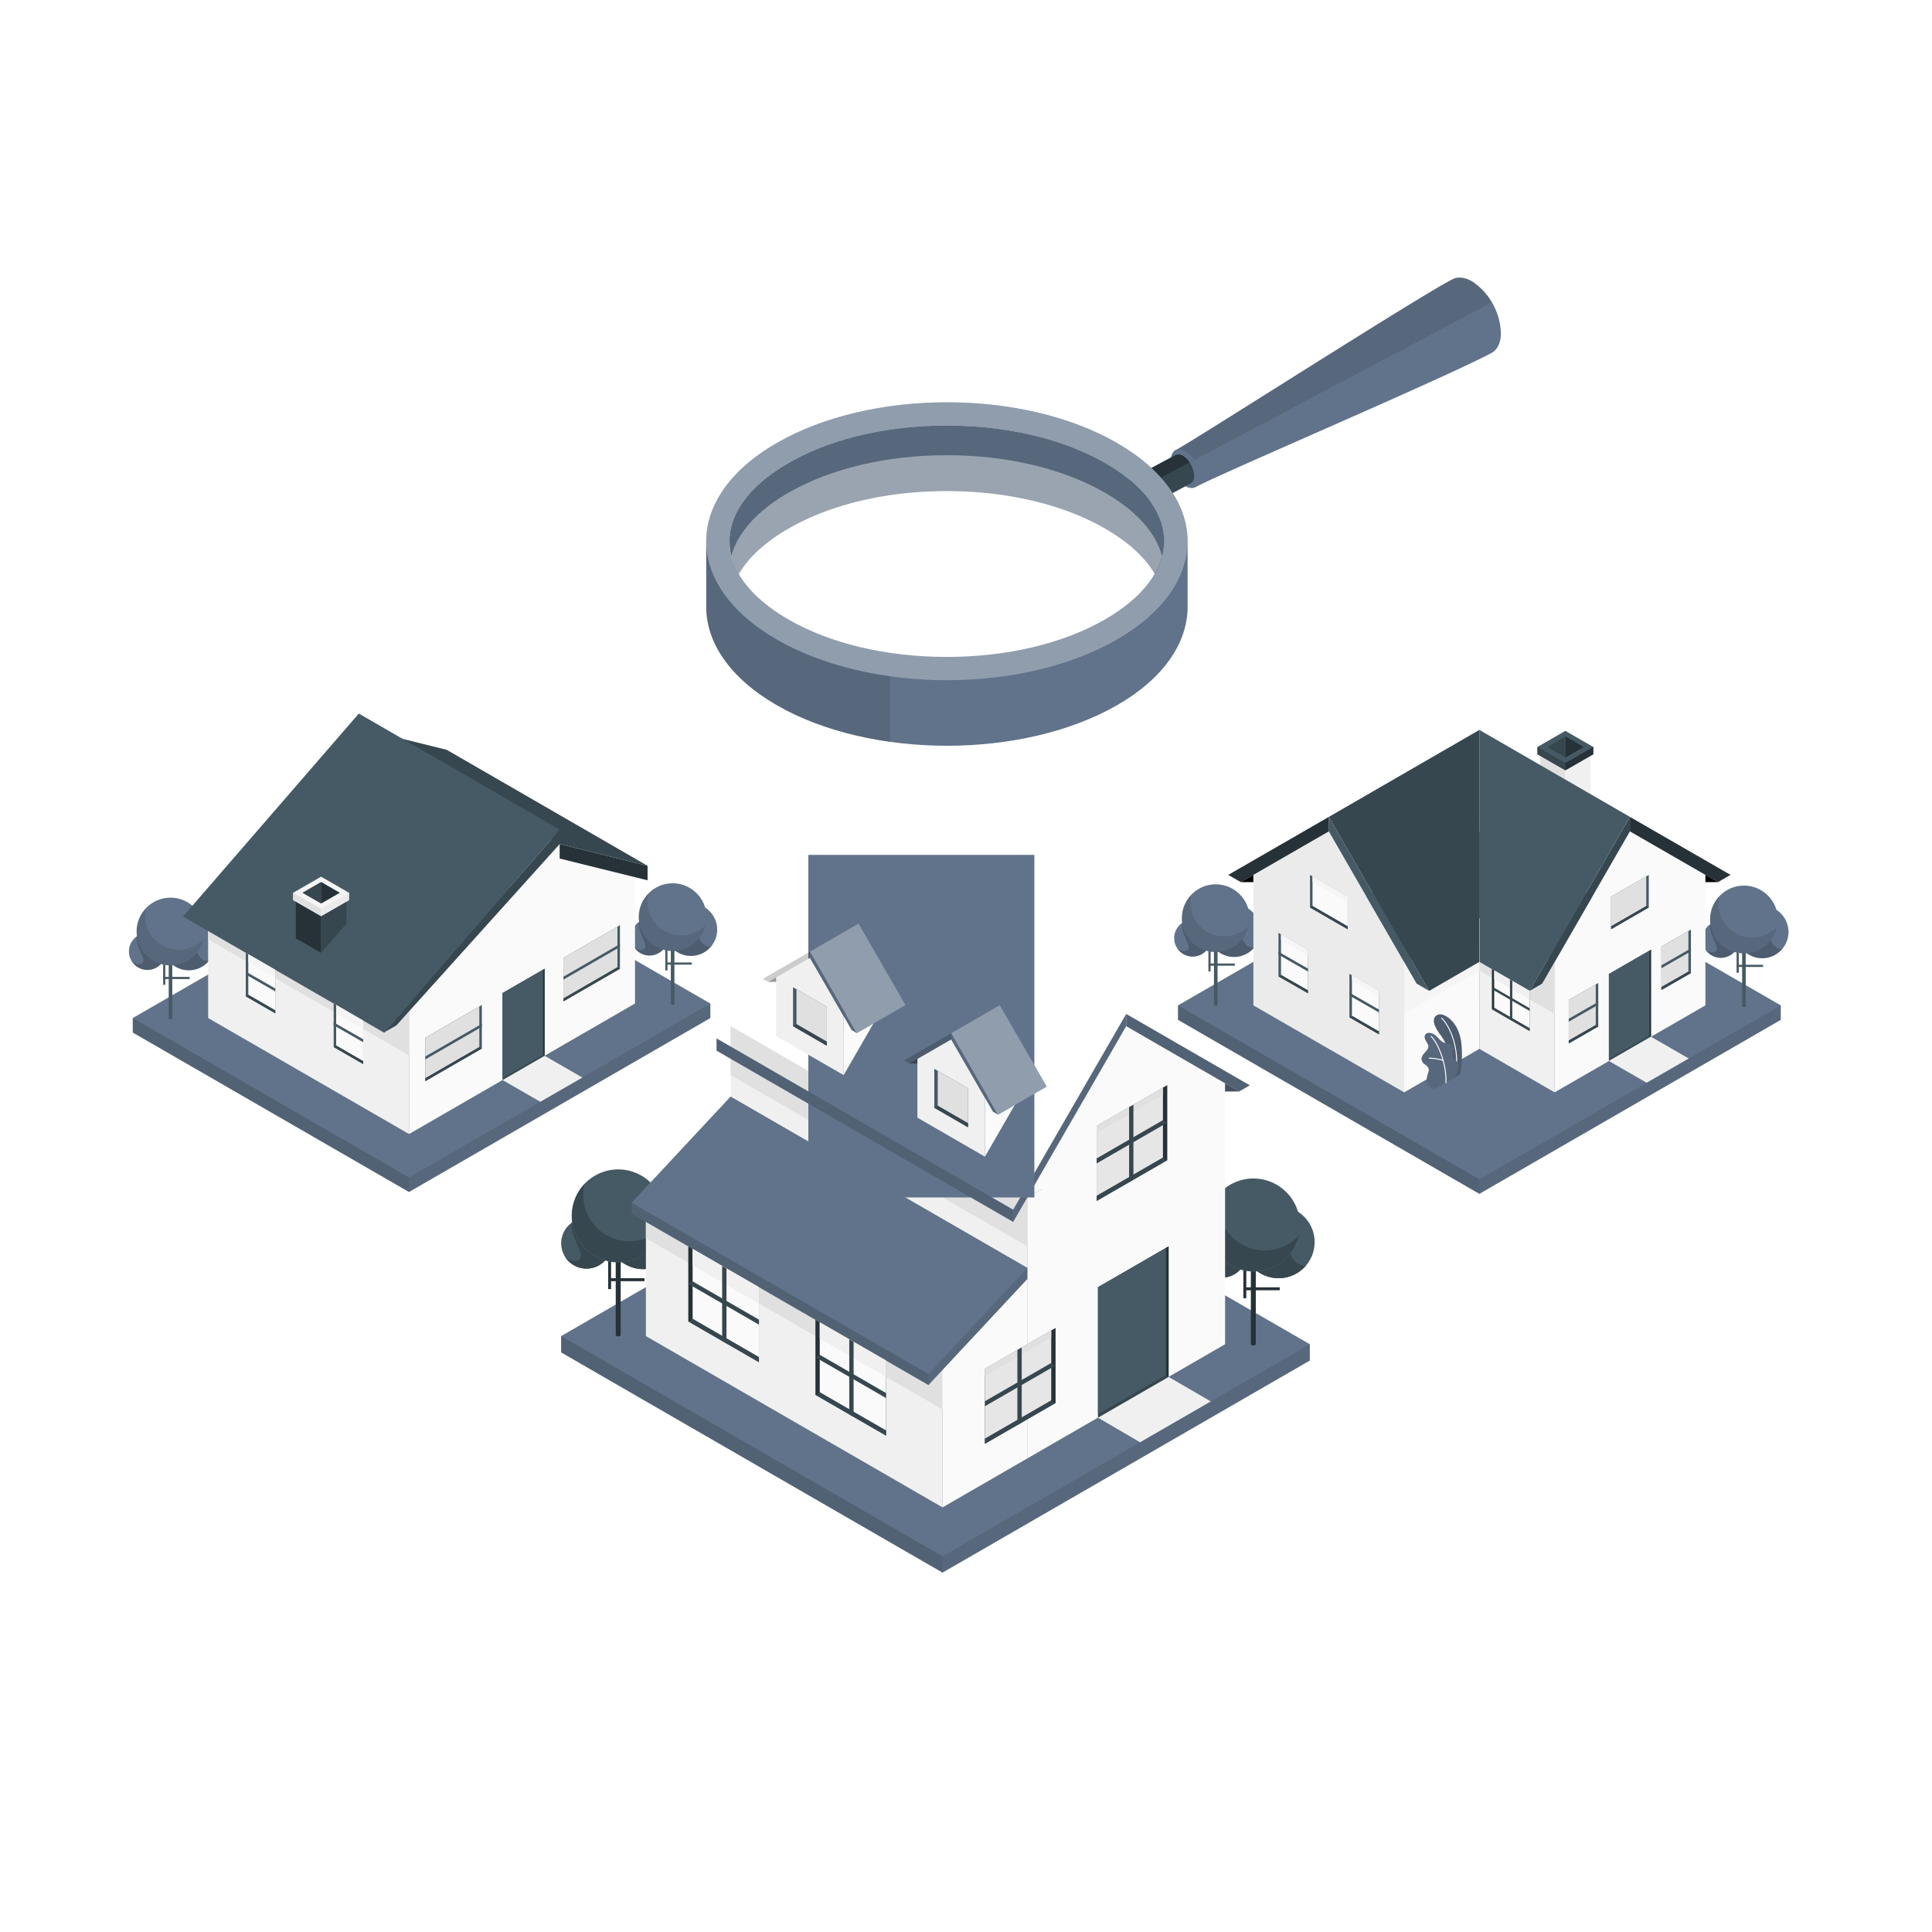<svg class="animated" id="freepik_stories-house-searching" xmlns="http://www.w3.org/2000/svg" viewBox="0 0 500 500"
     version="1.1" xmlnsXlink="http://www.w3.org/1999/xlink" xmlnsSvgjs="http://svgjs.com/svgjs">
    <style>svg#freepik_stories-house-searching:not(.animated) .animable {opacity:
        0;}svg#freepik_stories-house-searching.animated #freepik--Floor--inject-2 {animation: 1.5s Infinite linear
        heartbeat;animation-delay: 0s;}svg#freepik_stories-house-searching.animated #freepik--magnifying-glass--inject-2
        {animation: 1.5s Infinite linear floating;animation-delay: 0s;} @keyframes heartbeat { 0% { transform: scale(1);
        } 10% { transform: scale(1.1); } 30% { transform: scale(1); } 40% { transform: scale(1); } 50% { transform:
        scale(1.1); } 60% { transform: scale(1); } 100% { transform: scale(1); } } @keyframes floating { 0% { opacity:
        1; transform: translateY(0px); } 50% { transform: translateY(-10px); } 100% { opacity: 1; transform:
        translateY(0px); } } .animator-hidden { display: none; }
    </style>
    <g id="freepik--Floor--inject-2" class="animable animator-active animator-hidden"
       style="transform-origin: 249.22px 299.215px;">
        <path id="freepik--floor--inject-2"
              d="M85.59,386.9c90.37,48.43,236.89,48.43,327.26,0s90.36-126.94,0-175.37-236.89-48.43-327.26,0S-4.77,338.48,85.59,386.9Z"
              style="fill: rgb(245, 245, 245); transform-origin: 249.22px 299.215px;" class="animable"></path>
    </g>
    <g id="freepik--Clouds--inject-2" class="animable animator-hidden" style="transform-origin: 251.146px 106.482px;">
        <g id="freepik--clouds--inject-2" class="animable" style="transform-origin: 251.146px 106.482px;">
            <path d="M115,73.54l-7,4c0-.31.06-.62.06-.92v-2c0-3.58-2.52-5-5.62-3.24a10.76,10.76,0,0,0-3.35,3.22c-.51-4.51-4-6.19-8.34-3.71-4.64,2.68-8.41,9.2-8.41,14.57v3A8,8,0,0,0,83.12,92l-5.77,3.33a6.9,6.9,0,0,0-3.12,5.4c0,2,1.4,2.8,3.12,1.8L115,80.74a6.89,6.89,0,0,0,3.12-5.4C118.14,73.36,116.74,72.55,115,73.54Z"
                  style="fill: rgb(235, 235, 235); transform-origin: 96.175px 86.352px;" id="el7xr4y4q8g38"
                  class="animable"></path>
            <path d="M144.77,93.8l-5.25,3a5.62,5.62,0,0,0,0-.7V94.61c0-2.7-1.9-3.8-4.24-2.45a8.32,8.32,0,0,0-2.53,2.43c-.38-3.4-3.05-4.66-6.29-2.79a14,14,0,0,0-6.35,11v2.27a6.08,6.08,0,0,0,.54,2.64l-4.36,2.51a5.21,5.21,0,0,0-2.35,4.08c0,1.5,1.05,2.11,2.35,1.36l28.43-16.42a5.19,5.19,0,0,0,2.35-4.07C147.12,93.66,146.07,93.05,144.77,93.8Z"
                  style="fill: rgb(235, 235, 235); transform-origin: 130.506px 103.457px;" id="elnx8hkivlrep"
                  class="animable"></path>
            <path d="M425.75,121.07l-5.25,3a5.58,5.58,0,0,0,0-.7v-1.52c0-2.7-1.9-3.8-4.24-2.44a8.09,8.09,0,0,0-2.53,2.43c-.38-3.4-3-4.67-6.29-2.8a14,14,0,0,0-6.34,11v2.27a6,6,0,0,0,.53,2.64l-4.35,2.51a5.22,5.22,0,0,0-2.36,4.08c0,1.5,1.06,2.11,2.36,1.36l28.43-16.42a5.19,5.19,0,0,0,2.35-4.07C428.1,120.93,427.05,120.32,425.75,121.07Z"
                  style="fill: rgb(235, 235, 235); transform-origin: 411.491px 130.698px;" id="el15nk7hpmjmz"
                  class="animable"></path>
        </g>
    </g>
    <g id="freepik--Houses--inject-2" class="animable" style="transform-origin: 248.115px 295.83px;">
        <g id="freepik--House--inject-2" class="animable" style="transform-origin: 109.49px 246.58px;">
            <polygon
                    points="112.35 218.44 34.36 263.47 34.36 267.22 105.85 308.49 183.84 263.47 183.84 259.72 112.35 218.44"
                    style="fill: #60738A; transform-origin: 109.1px 263.465px;" id="el3q7ebdua9rv"
                    class="animable"></polygon>
            <g id="elciu7v3mai35">
                <polyline points="34.36 263.47 105.85 304.74 105.85 308.49 34.36 267.22 34.36 263.47"
                          style="opacity: 0.15; transform-origin: 70.105px 285.98px;" class="animable"
                          id="el6uko4nesqtl"></polyline>
            </g>
            <g id="elkvdanzvt0h">
                <polygon points="105.85 304.74 183.84 259.72 183.84 263.47 105.85 308.49 105.85 304.74"
                         style="opacity: 0.1; transform-origin: 144.845px 284.105px;" class="animable"
                         id="elahx7amwbwcd"></polygon>
            </g>
            <g id="elak8ybppfj76">
                <rect x="172.21" y="249.09" width="6.81" height="0.56"
                      style="fill: rgb(69, 90, 100); transform-origin: 175.615px 249.37px; transform: rotate(-63.09deg);"
                      class="animable" id="el7jdkxwtu72r"></rect>
            </g>
            <g id="ellqrh1i3hdi">
                <rect x="172.18" y="245.44" width="0.56" height="5.71"
                      style="fill: rgb(69, 90, 100); transform-origin: 172.46px 248.295px; transform: rotate(-31.76deg);"
                      class="animable" id="elm1wwv54stb8"></rect>
            </g>
            <path d="M174.54,245.14v14.64a.22.22,0,0,1-.13.19.7.7,0,0,1-.66,0,.22.22,0,0,1-.14-.19V245.14Z"
                  style="fill: rgb(69, 90, 100); transform-origin: 174.075px 252.596px;" id="elvy7t573r92p"
                  class="animable"></path>
            <path d="M185.61,240.59a6.8,6.8,0,1,1-6.8-6.8A6.81,6.81,0,0,1,185.61,240.59Z"
                  style="fill: #60738A; transform-origin: 178.81px 240.59px;" id="elq6h7edqsato"
                  class="animable"></path>
            <g id="elssd0snzi5hd">
                <path d="M180.94,238.85c.88-2.76,1.81-3.84,1.22-4.18a6.8,6.8,0,1,0,1.89,10.24C182,245.5,179.8,242.43,180.94,238.85Z"
                      style="opacity: 0.2; transform-origin: 178.027px 240.584px;" class="animable"
                      id="el5acocpn5djk"></path>
            </g>
            <path d="M172.88,242.51a4.78,4.78,0,1,1-4.78-4.78A4.78,4.78,0,0,1,172.88,242.51Z"
                  style="fill: #60738A; transform-origin: 168.1px 242.51px;" id="elfl1yq7zx1i9" class="animable"></path>
            <g id="eljbx02p1y0se">
                <path d="M168.1,237.73a4.73,4.73,0,0,0-2.79.91c-.13,2.91,2.35,5.76,1.65,6.72s-2.39.37-3-.45a4.78,4.78,0,1,0,4.13-7.18Z"
                      style="opacity: 0.2; transform-origin: 168.417px 242.51px;" class="animable"
                      id="elvo8xegy3wqg"></path>
            </g>
            <circle cx="174.08" cy="237.36" r="8.77" style="fill: #60738A; transform-origin: 174.08px 237.36px;"
                    id="elyjahyvpnmxb" class="animable"></circle>
            <g id="el3boftl2715z">
                <path d="M182.61,239.36a8.77,8.77,0,1,1-12.85-9.63,8.89,8.89,0,0,0-2,1.61,8.76,8.76,0,0,0,14.9,8Z"
                      style="opacity: 0.1; transform-origin: 173.98px 237.934px;" class="animable"
                      id="el1qnn56lycbu"></path>
            </g>
            <g id="elixy0p34xvgh">
                <rect x="42.26" y="252.82" width="6.81" height="0.56"
                      style="fill: rgb(69, 90, 100); transform-origin: 45.665px 253.1px; transform: rotate(-63.09deg);"
                      class="animable" id="el62e1kydhv8"></rect>
            </g>
            <g id="elyofkr0igktj">
                <rect x="42.22" y="249.16" width="0.56" height="5.71"
                      style="fill: rgb(69, 90, 100); transform-origin: 42.5px 252.015px; transform: rotate(-31.76deg);"
                      class="animable" id="eleav1uak1jv5"></rect>
            </g>
            <path d="M44.59,248.87v14.64a.23.23,0,0,1-.14.19.76.76,0,0,1-.66,0,.22.22,0,0,1-.13-.19V248.87Z"
                  style="fill: rgb(69, 90, 100); transform-origin: 44.125px 256.323px;" id="elosda5g5fowg"
                  class="animable"></path>
            <path d="M55.66,244.31a6.8,6.8,0,1,1-6.8-6.8A6.8,6.8,0,0,1,55.66,244.31Z"
                  style="fill: #60738A; transform-origin: 48.86px 244.31px;" id="elot8t2nn079n" class="animable"></path>
            <g id="elfb0fbbu1o0l">
                <path d="M51,242.57c.88-2.76,1.81-3.84,1.22-4.17a6.68,6.68,0,0,0-3.35-.89,6.8,6.8,0,1,0,5.24,11.13C52.09,249.23,49.85,246.15,51,242.57Z"
                      style="opacity: 0.2; transform-origin: 48.088px 244.31px;" class="animable"
                      id="elqwdevx49wn8"></path>
            </g>
            <path d="M42.93,246.24a4.78,4.78,0,1,1-4.78-4.78A4.77,4.77,0,0,1,42.93,246.24Z"
                  style="fill: #60738A; transform-origin: 38.15px 246.24px;" id="elfgo71idchcc" class="animable"></path>
            <g id="el4rwmb05ylhx">
                <path d="M38.15,241.46a4.72,4.72,0,0,0-2.79.9c-.13,2.92,2.34,5.77,1.65,6.72s-2.4.37-3-.44a4.78,4.78,0,1,0,4.13-7.18Z"
                      style="opacity: 0.2; transform-origin: 38.467px 246.24px;" class="animable"
                      id="el438ul84esk"></path>
            </g>
            <circle cx="44.12" cy="241.08" r="8.77" style="fill: #60738A; transform-origin: 44.12px 241.08px;"
                    id="ely67drwa8q5i" class="animable"></circle>
            <g id="eldl2m8b7cf2s">
                <path d="M52.65,243.09a8.76,8.76,0,1,1-12.84-9.64,9.17,9.17,0,0,0-2.05,1.61,8.76,8.76,0,0,0,14.89,8Z"
                      style="opacity: 0.1; transform-origin: 44.008px 241.642px;" class="animable"
                      id="el6q3p7614adb"></path>
            </g>
            <polygon points="130.05 279.51 140.94 273.23 150.71 278.87 139.83 285.14 130.05 279.51"
                     style="fill: rgb(240, 240, 240); transform-origin: 140.38px 279.185px;" id="el5b13z6v9tje"
                     class="animable"></polygon>
            <polygon points="53.87 263.47 53.86 229.7 105.86 259.71 105.86 293.49 53.87 263.47"
                     style="fill: rgb(240, 240, 240); transform-origin: 79.86px 261.595px;" id="elxi4grc7y2v"
                     class="animable"></polygon>
            <polygon points="53.86 243.1 105.86 273.13 105.86 259.71 53.86 229.7 53.86 243.1"
                     style="fill: rgb(224, 224, 224); transform-origin: 79.86px 251.415px;" id="el14d6yq3q6pwk"
                     class="animable"></polygon>
            <polygon
                    points="164.34 259.71 164.34 226.88 144.84 222.19 144.84 218.44 105.86 259.71 105.86 293.49 164.34 259.71"
                    style="fill: rgb(250, 250, 250); transform-origin: 135.1px 255.965px;" id="elaayuzajvz8w"
                    class="animable"></polygon>
            <polygon points="144.84 218.44 144.84 222.19 167.59 227.82 167.59 224.07 144.84 218.44"
                     style="fill: rgb(38, 50, 56); transform-origin: 156.215px 223.13px;" id="elzqqhso6ktb"
                     class="animable"></polygon>
            <polygon points="115.61 194.05 167.59 224.07 144.84 218.44 92.85 188.42 115.61 194.05"
                     style="fill: rgb(55, 71, 79); transform-origin: 130.22px 206.245px;" id="el09lxseh2tsuu"
                     class="animable"></polygon>
            <polygon points="102.6 265.36 144.85 218.44 144.85 214.69 99.35 267.22 102.6 265.36"
                     style="fill: rgb(55, 71, 79); transform-origin: 122.1px 240.955px;" id="elofaicm22s3q"
                     class="animable"></polygon>
            <polygon points="92.86 184.67 144.85 214.69 99.43 267.27 47.36 237.2 92.86 184.67"
                     style="fill: rgb(69, 90, 100); transform-origin: 96.105px 225.97px;" id="elj8rhe1j7nf"
                     class="animable"></polygon>
            <polygon points="76.55 233.31 83.1 237.09 83.1 246.58 76.55 242.83 76.55 233.31"
                     style="fill: rgb(38, 50, 56); transform-origin: 79.825px 239.945px;" id="elzd0iym6iemp"
                     class="animable"></polygon>
            <polygon points="83.1 237.09 89.64 233.31 89.64 239.08 83.1 246.58 83.1 237.09"
                     style="fill: rgb(55, 71, 79); transform-origin: 86.37px 239.945px;" id="elozzda57osg"
                     class="animable"></polygon>
            <polygon points="83.1 226.88 75.87 231.05 75.87 232.94 83.1 237.09 90.32 232.94 90.32 231.05 83.1 226.88"
                     style="fill: rgb(245, 245, 245); transform-origin: 83.095px 231.985px;" id="elsbik5oj4cj"
                     class="animable"></polygon>
            <polygon points="75.87 232.94 83.1 237.09 83.1 235.2 75.87 231.05 75.87 232.94"
                     style="fill: rgb(224, 224, 224); transform-origin: 79.485px 234.07px;" id="elccnvew9k6ne"
                     class="animable"></polygon>
            <polygon points="90.32 232.94 83.1 237.09 83.1 235.2 90.32 231.05 90.32 232.94"
                     style="fill: rgb(235, 235, 235); transform-origin: 86.71px 234.07px;" id="elzmc3az4h9m"
                     class="animable"></polygon>
            <polygon points="78.3 231.05 83.1 228.28 87.9 231.05 83.1 233.81 78.3 231.05"
                     style="fill: #60738A; transform-origin: 83.1px 231.045px;" id="elmw79rko9sv"
                     class="animable"></polygon>
            <polygon points="83.1 228.28 83.1 233.81 78.3 231.05 83.1 228.28"
                     style="fill: rgb(55, 71, 79); transform-origin: 80.7px 231.045px;" id="el80l3wxs1zym"
                     class="animable"></polygon>
            <polygon points="83.1 228.28 87.9 231.05 83.1 233.81 83.1 228.28"
                     style="fill: rgb(38, 50, 56); transform-origin: 85.5px 231.045px;" id="elr8vw9c0urlk"
                     class="animable"></polygon>
            <polygon points="110.07 268.54 124.7 260.1 124.7 271.36 110.07 279.8 110.07 268.54"
                     style="fill: rgb(69, 90, 100); transform-origin: 117.385px 269.95px;" id="elg4l9rvip3mn"
                     class="animable"></polygon>
            <polygon points="124.05 270.98 124.05 260.48 110.07 268.54 110.07 279.05 124.05 270.98"
                     style="fill: rgb(224, 224, 224); transform-origin: 117.06px 269.765px;" id="elotf5xwc3479"
                     class="animable"></polygon>
            <polygon points="124.7 271.36 124.05 270.98 110.07 279.05 110.07 279.8 124.7 271.36"
                     style="fill: rgb(55, 71, 79); transform-origin: 117.385px 275.39px;" id="elyzqtg7kelnf"
                     class="animable"></polygon>
            <polygon points="110.07 274.17 124.7 265.73 124.7 264.97 110.07 273.41 110.07 274.17"
                     style="fill: rgb(69, 90, 100); transform-origin: 117.385px 269.57px;" id="ellhimmvape4"
                     class="animable"></polygon>
            <polygon points="145.82 247.89 160.44 239.45 160.44 250.71 145.82 259.15 145.82 247.89"
                     style="fill: rgb(69, 90, 100); transform-origin: 153.13px 249.3px;" id="elog5pihjw0fg"
                     class="animable"></polygon>
            <polygon points="159.79 250.33 159.79 239.83 145.82 247.89 145.82 258.4 159.79 250.33"
                     style="fill: rgb(224, 224, 224); transform-origin: 152.805px 249.115px;" id="els0fd8h1k2yj"
                     class="animable"></polygon>
            <polygon points="160.44 250.71 159.79 250.33 145.82 258.4 145.82 259.15 160.44 250.71"
                     style="fill: rgb(55, 71, 79); transform-origin: 153.13px 254.74px;" id="elcwjdv89yay"
                     class="animable"></polygon>
            <polygon points="145.82 253.52 160.44 245.08 160.44 244.32 145.82 252.77 145.82 253.52"
                     style="fill: rgb(69, 90, 100); transform-origin: 153.13px 248.92px;" id="eloqmlhugr42g"
                     class="animable"></polygon>
            <polygon points="130.05 279.51 130.05 257 140.94 250.72 140.94 273.23 130.05 279.51"
                     style="fill: rgb(55, 71, 79); transform-origin: 135.495px 265.115px;" id="elaa0blm59u3k"
                     class="animable"></polygon>
            <polygon points="140.56 272.94 140.56 250.94 130.05 257 130.05 279 140.56 272.94"
                     style="fill: rgb(69, 90, 100); transform-origin: 135.305px 264.97px;" id="ely9kxs0766o"
                     class="animable"></polygon>
            <polygon points="140.94 250.72 140.56 250.94 140.56 272.94 140.94 273.23 140.94 250.72"
                     style="fill: rgb(38, 50, 56); transform-origin: 140.75px 261.975px;" id="eld3kba2mum0k"
                     class="animable"></polygon>
            <polygon points="93.99 264.13 86.35 259.72 86.35 270.97 93.99 275.38 93.99 264.13"
                     style="fill: rgb(69, 90, 100); transform-origin: 90.17px 267.55px;" id="elmap7608sd4k"
                     class="animable"></polygon>
            <polygon points="87 270.59 87 260.09 93.99 264.13 93.99 274.63 87 270.59"
                     style="fill: rgb(250, 250, 250); transform-origin: 90.495px 267.36px;" id="el9yud8hrlbfl"
                     class="animable"></polygon>
            <polygon points="86.35 270.97 87 270.59 93.99 274.63 93.99 275.38 86.35 270.97"
                     style="fill: rgb(55, 71, 79); transform-origin: 90.17px 272.985px;" id="eld92fnc4dcrf"
                     class="animable"></polygon>
            <polygon points="93.99 269.72 86.35 265.34 86.35 264.58 93.99 268.96 93.99 269.72"
                     style="fill: rgb(69, 90, 100); transform-origin: 90.17px 267.15px;" id="eloucetjowg1b"
                     class="animable"></polygon>
            <polygon points="87 260.09 93.99 264.13 93.99 266.3 87 262.29 87 260.09"
                     style="fill: rgb(245, 245, 245); transform-origin: 90.495px 263.195px;" id="elo7fhuhdcsk"
                     class="animable"></polygon>
            <polygon points="71.24 250.99 63.6 246.58 63.6 257.84 71.24 262.25 71.24 250.99"
                     style="fill: rgb(69, 90, 100); transform-origin: 67.42px 254.415px;" id="ele79nmnpiamj"
                     class="animable"></polygon>
            <polygon points="64.26 257.46 64.26 246.96 71.24 250.99 71.24 261.49 64.26 257.46"
                     style="fill: rgb(250, 250, 250); transform-origin: 67.75px 254.225px;" id="elyrbfqilhggm"
                     class="animable"></polygon>
            <polygon points="63.6 257.84 64.26 257.46 71.24 261.49 71.24 262.25 63.6 257.84"
                     style="fill: rgb(55, 71, 79); transform-origin: 67.42px 259.855px;" id="elsfl7voe25xj"
                     class="animable"></polygon>
            <polygon points="71.24 256.58 63.6 252.2 63.6 251.44 71.24 255.82 71.24 256.58"
                     style="fill: rgb(69, 90, 100); transform-origin: 67.42px 254.01px;" id="elkv4j9vmzewe"
                     class="animable"></polygon>
            <polygon points="64.26 246.96 71.24 250.99 71.24 253.07 64.26 249.07 64.26 246.96"
                     style="fill: rgb(245, 245, 245); transform-origin: 67.75px 250.015px;" id="elzrzx87kib3"
                     class="animable"></polygon>
        </g>
        <g id="freepik--house--inject-2" class="animable" style="transform-origin: 383.37px 248.935px;">
            <polygon
                    points="382.86 215.16 304.87 260.19 304.87 263.94 382.86 308.97 460.86 263.94 460.86 260.19 382.86 215.16"
                    style="fill: #60738A; transform-origin: 382.865px 262.065px;" id="eltx27pxvgqd8"
                    class="animable"></polygon>
            <g id="el1gemfggbn6p">
                <polyline points="304.87 260.19 382.87 305.22 382.86 308.97 304.87 263.94 304.87 260.19"
                          style="opacity: 0.15; transform-origin: 343.87px 284.58px;" class="animable"
                          id="elqhflz07dxwp"></polyline>
            </g>
            <g id="el3cw2gt4b8gc">
                <polygon points="382.87 305.22 460.86 260.19 460.86 263.94 382.86 308.97 382.87 305.22"
                         style="opacity: 0.1; transform-origin: 421.86px 284.58px;" class="animable"
                         id="elbia0ppmaah"></polygon>
            </g>
            <g id="elkby5f4tnupe">
                <rect x="449.46" y="249.69" width="6.81" height="0.56"
                      style="fill: rgb(69, 90, 100); transform-origin: 452.865px 249.97px; transform: rotate(-63.09deg);"
                      class="animable" id="elsyhov4jxm5a"></rect>
            </g>
            <g id="elknb9qlelat">
                <rect x="449.43" y="246.04" width="0.56" height="5.71"
                      style="fill: rgb(69, 90, 100); transform-origin: 449.71px 248.895px; transform: rotate(-31.945deg);"
                      class="animable" id="elig30xni32zp"></rect>
            </g>
            <path d="M451.79,245.74v14.64a.22.22,0,0,1-.13.19.7.7,0,0,1-.66,0,.23.23,0,0,1-.14-.19V245.74Z"
                  style="fill: rgb(69, 90, 100); transform-origin: 451.325px 253.196px;" id="elttyy0r5ehkr"
                  class="animable"></path>
            <path d="M462.86,241.19a6.8,6.8,0,1,1-6.8-6.8A6.8,6.8,0,0,1,462.86,241.19Z"
                  style="fill: #60738A; transform-origin: 456.06px 241.19px;" id="el9dj1s21anw6"
                  class="animable"></path>
            <g id="el3kb8o4buv4k">
                <path d="M458.19,239.45c.88-2.76,1.82-3.84,1.22-4.18a6.8,6.8,0,1,0,1.9,10.24C459.29,246.1,457.06,243,458.19,239.45Z"
                      style="opacity: 0.2; transform-origin: 455.285px 241.188px;" class="animable"
                      id="elj46fvynh52g"></path>
            </g>
            <path d="M450.13,243.11a4.78,4.78,0,1,1-4.78-4.78A4.78,4.78,0,0,1,450.13,243.11Z"
                  style="fill: #60738A; transform-origin: 445.35px 243.11px;" id="elem5fxqgkm3h"
                  class="animable"></path>
            <g id="elq5jcfe6k3sa">
                <path d="M445.35,238.33a4.75,4.75,0,0,0-2.79.91c-.13,2.91,2.35,5.76,1.66,6.72s-2.4.37-3-.45a4.78,4.78,0,1,0,4.13-7.18Z"
                      style="opacity: 0.2; transform-origin: 445.677px 243.11px;" class="animable"
                      id="elxok4m67f38d"></path>
            </g>
            <circle cx="451.33" cy="237.96" r="8.77" style="fill: #60738A; transform-origin: 451.33px 237.96px;"
                    id="elg9y78h69pf" class="animable"></circle>
            <g id="ele3sas4l6vbq">
                <path d="M459.86,240A8.77,8.77,0,1,1,447,230.33a8.74,8.74,0,0,0-2.06,1.61,8.76,8.76,0,0,0,14.9,8Z"
                      style="opacity: 0.1; transform-origin: 451.211px 238.528px;" class="animable"
                      id="elalobj7aj4uf"></path>
            </g>
            <g id="elcpwyeph5rf9">
                <rect x="312.77" y="249.36" width="6.81" height="0.56"
                      style="fill: rgb(69, 90, 100); transform-origin: 316.175px 249.64px; transform: rotate(-63.09deg);"
                      class="animable" id="elk557srq2c7a"></rect>
            </g>
            <g id="el9eu4l253vuf">
                <rect x="312.74" y="245.71" width="0.56" height="5.71"
                      style="fill: rgb(69, 90, 100); transform-origin: 313.02px 248.565px; transform: rotate(-31.945deg);"
                      class="animable" id="el5vjglm80s67"></rect>
            </g>
            <path d="M315.1,245.42v14.64a.24.24,0,0,1-.14.19.76.76,0,0,1-.66,0,.25.25,0,0,1-.13-.19V245.42Z"
                  style="fill: rgb(69, 90, 100); transform-origin: 314.635px 252.873px;" id="elgnd36ypt7u"
                  class="animable"></path>
            <path d="M326.17,240.86a6.8,6.8,0,1,1-6.8-6.8A6.81,6.81,0,0,1,326.17,240.86Z"
                  style="fill: #60738A; transform-origin: 319.37px 240.86px;" id="el3fvdp9o2yeb"
                  class="animable"></path>
            <g id="elcvuxh7knn49">
                <path d="M321.5,239.12c.88-2.76,1.81-3.84,1.22-4.18a6.8,6.8,0,1,0,1.89,10.25C322.6,245.77,320.36,242.7,321.5,239.12Z"
                      style="opacity: 0.2; transform-origin: 318.59px 240.857px;" class="animable"
                      id="elxof0vrh71yp"></path>
            </g>
            <path d="M313.44,242.78a4.78,4.78,0,1,1-4.78-4.77A4.78,4.78,0,0,1,313.44,242.78Z"
                  style="fill: #60738A; transform-origin: 308.66px 242.79px;" id="elku53venf5sl"
                  class="animable"></path>
            <g id="ele4jwwfmzfvj">
                <path d="M308.66,238a4.72,4.72,0,0,0-2.79.9c-.13,2.92,2.35,5.76,1.65,6.72s-2.4.37-3-.44a4.78,4.78,0,1,0,4.13-7.18Z"
                      style="opacity: 0.2; transform-origin: 308.977px 242.78px;" class="animable"
                      id="elbekzvo2gkub"></path>
            </g>
            <circle cx="314.63" cy="237.63" r="8.77" style="fill: #60738A; transform-origin: 314.63px 237.63px;"
                    id="eluleqe6gcll" class="animable"></circle>
            <g id="el2j8b3bdvpmq">
                <path d="M323.17,239.64A8.77,8.77,0,1,1,310.32,230a8.89,8.89,0,0,0-2.05,1.61,8.77,8.77,0,0,0,14.9,8Z"
                      style="opacity: 0.1; transform-origin: 314.516px 238.203px;" class="animable"
                      id="eldte07wxko29"></path>
            </g>
            <polygon points="398.57 195.58 405.11 199.36 405.11 206.92 398.57 203.14 398.57 195.58"
                     style="fill: rgb(224, 224, 224); transform-origin: 401.84px 201.25px;" id="elja2qehn81g"
                     class="animable"></polygon>
            <polygon points="405.11 199.36 411.66 195.58 411.66 210.69 405.11 206.92 405.11 199.36"
                     style="fill: rgb(240, 240, 240); transform-origin: 408.385px 203.135px;" id="elh508o8wg8k"
                     class="animable"></polygon>
            <polygon
                    points="405.11 189.15 397.89 193.31 397.89 195.2 405.11 199.36 412.34 195.2 412.34 193.31 405.11 189.15"
                    style="fill: rgb(69, 90, 100); transform-origin: 405.115px 194.255px;" id="elema7egdkoir"
                    class="animable"></polygon>
            <polygon points="397.89 195.2 405.11 199.36 405.11 197.47 397.89 193.31 397.89 195.2"
                     style="fill: rgb(55, 71, 79); transform-origin: 401.5px 196.335px;" id="elyr4v79tssw"
                     class="animable"></polygon>
            <polygon points="412.34 195.2 405.11 199.36 405.11 197.47 412.34 193.31 412.34 195.2"
                     style="fill: rgb(38, 50, 56); transform-origin: 408.725px 196.335px;" id="elzhvjsjx55ya"
                     class="animable"></polygon>
            <polygon points="400.31 193.31 405.11 190.55 409.92 193.31 405.11 196.08 400.31 193.31"
                     style="fill: #60738A; transform-origin: 405.115px 193.315px;" id="el26wnjlnpdqq"
                     class="animable"></polygon>
            <polygon points="405.11 190.55 405.11 196.08 400.31 193.31 405.11 190.55"
                     style="fill: rgb(55, 71, 79); transform-origin: 402.71px 193.315px;" id="el1d2r4r4q4j9"
                     class="animable"></polygon>
            <polygon points="405.11 190.55 409.92 193.31 405.11 196.08 405.11 190.55"
                     style="fill: rgb(38, 50, 56); transform-origin: 407.515px 193.315px;" id="elvgz2gy1766f"
                     class="animable"></polygon>
            <polygon points="382.87 271.45 382.86 237.68 402.33 248.93 402.33 282.7 382.87 271.45"
                     style="fill: rgb(240, 240, 240); transform-origin: 392.595px 260.19px;" id="elidcikrr53n"
                     class="animable"></polygon>
            <polygon points="382.86 237.68 402.33 248.93 402.33 262.38 382.86 251.15 382.86 237.68"
                     style="fill: rgb(224, 224, 224); transform-origin: 392.595px 250.03px;" id="el3jtbheehk7u"
                     class="animable"></polygon>
            <polygon points="441.36 260.19 441.36 226.42 421.82 215.16 402.33 248.93 402.33 282.7 441.36 260.19"
                     style="fill: rgb(250, 250, 250); transform-origin: 421.845px 248.93px;" id="elriuj7wt1idi"
                     class="animable"></polygon>
            <polygon points="399.11 254.56 421.82 215.16 421.82 211.41 395.86 256.44 399.11 254.56"
                     style="fill: rgb(55, 71, 79); transform-origin: 408.84px 233.925px;" id="elz13lm349jag"
                     class="animable"></polygon>
            <polygon points="382.86 188.9 421.82 211.41 395.86 256.44 382.87 248.93 382.86 188.9"
                     style="fill: rgb(69, 90, 100); transform-origin: 402.34px 222.67px;" id="el8i8xnnisu8v"
                     class="animable"></polygon>
            <polygon points="421.82 215.16 444.61 228.29 447.86 226.42 421.82 211.41 421.82 215.16"
                     style="fill: rgb(38, 50, 56); transform-origin: 434.84px 219.85px;" id="elzt9efi26s3"
                     class="animable"></polygon>
            <polygon points="429.97 244.95 437.61 240.57 437.61 251.83 429.97 256.21 429.97 244.95"
                     style="fill: rgb(69, 90, 100); transform-origin: 433.79px 248.39px;" id="el7gxauz5sg45"
                     class="animable"></polygon>
            <polygon points="436.96 251.45 436.96 240.95 429.97 244.95 429.97 255.45 436.96 251.45"
                     style="fill: rgb(224, 224, 224); transform-origin: 433.465px 248.2px;" id="elp389kkrlar"
                     class="animable"></polygon>
            <polygon points="437.61 251.83 436.96 251.45 429.97 255.45 429.97 256.21 437.61 251.83"
                     style="fill: rgb(55, 71, 79); transform-origin: 433.79px 253.83px;" id="elc084ylqfgvb"
                     class="animable"></polygon>
            <polygon points="429.97 250.58 437.61 246.2 437.61 245.44 429.97 249.82 429.97 250.58"
                     style="fill: rgb(69, 90, 100); transform-origin: 433.79px 248.01px;" id="elvg9nb90q2b"
                     class="animable"></polygon>
            <polygon points="405.99 258.78 413.63 254.4 413.63 265.65 405.99 270.04 405.99 258.78"
                     style="fill: rgb(69, 90, 100); transform-origin: 409.81px 262.22px;" id="elcdoi88kjbtn"
                     class="animable"></polygon>
            <polygon points="412.98 265.28 412.98 254.77 405.99 258.78 405.99 269.28 412.98 265.28"
                     style="fill: rgb(224, 224, 224); transform-origin: 409.485px 262.025px;" id="el7m3je95qatf"
                     class="animable"></polygon>
            <polygon points="413.63 265.65 412.98 265.28 405.99 269.28 405.99 270.04 413.63 265.65"
                     style="fill: rgb(55, 71, 79); transform-origin: 409.81px 267.66px;" id="el5kuvnnd4zxv"
                     class="animable"></polygon>
            <polygon points="405.99 264.41 413.63 260.03 413.63 259.27 405.99 263.65 405.99 264.41"
                     style="fill: rgb(69, 90, 100); transform-origin: 409.81px 261.84px;" id="eldybdxtqwk4c"
                     class="animable"></polygon>
            <polygon points="416.95 232.05 426.7 226.42 426.7 234.86 416.95 240.49 416.95 232.05"
                     style="fill: rgb(69, 90, 100); transform-origin: 421.825px 233.455px;" id="eluopqx14cp1a"
                     class="animable"></polygon>
            <polygon points="426.05 234.48 426.05 226.79 416.95 232.05 416.95 239.74 426.05 234.48"
                     style="fill: rgb(224, 224, 224); transform-origin: 421.5px 233.265px;" id="elatupuly9ikm"
                     class="animable"></polygon>
            <polygon points="426.7 234.86 426.05 234.48 416.95 239.74 416.95 240.49 426.7 234.86"
                     style="fill: rgb(55, 71, 79); transform-origin: 421.825px 237.485px;" id="elm96a3uhbucn"
                     class="animable"></polygon>
            <polygon points="444.61 228.29 441.36 228.29 441.36 226.42 444.61 228.29" id="elzaci4vdf2kl"
                     class="animable" style="transform-origin: 442.985px 227.355px;"></polygon>
            <polygon points="416.38 274.58 416.38 252.07 427.27 245.79 427.27 268.3 416.38 274.58"
                     style="fill: rgb(55, 71, 79); transform-origin: 421.825px 260.185px;" id="el2bjw7zr72a3"
                     class="animable"></polygon>
            <polygon points="426.89 268.01 426.89 246.01 416.38 252.07 416.38 274.07 426.89 268.01"
                     style="fill: rgb(69, 90, 100); transform-origin: 421.635px 260.04px;" id="el19mva82ymjp"
                     class="animable"></polygon>
            <polygon points="427.27 245.79 426.89 246.01 426.89 268.01 427.27 268.3 427.27 245.79"
                     style="fill: rgb(38, 50, 56); transform-origin: 427.08px 257.045px;" id="els2gfdwiv9m9"
                     class="animable"></polygon>
            <polygon points="382.86 271.45 382.86 237.68 363.4 248.93 363.4 282.7 382.86 271.45"
                     style="fill: rgb(250, 250, 250); transform-origin: 373.13px 260.19px;" id="elxildjd9nwrr"
                     class="animable"></polygon>
            <polygon points="382.86 237.68 363.4 248.93 363.4 262.38 382.87 251.15 382.86 237.68"
                     style="fill: rgb(245, 245, 245); transform-origin: 373.135px 250.03px;" id="elpfkg18iuzza"
                     class="animable"></polygon>
            <polygon points="324.37 260.19 324.37 226.42 343.9 215.16 363.4 248.93 363.4 282.7 324.37 260.19"
                     style="fill: rgb(235, 235, 235); transform-origin: 343.885px 248.93px;" id="elglsv9bgwdil"
                     class="animable"></polygon>
            <polygon points="366.62 254.56 343.9 215.16 343.9 211.41 369.87 256.44 366.62 254.56"
                     style="fill: rgb(69, 90, 100); transform-origin: 356.885px 233.925px;" id="elo4mp6mrxdb7"
                     class="animable"></polygon>
            <polygon points="382.86 188.9 343.9 211.41 369.87 256.44 382.86 248.93 382.86 188.9"
                     style="fill: rgb(55, 71, 79); transform-origin: 363.38px 222.67px;" id="elqz0u8yyfguc"
                     class="animable"></polygon>
            <polygon points="343.9 215.16 321.12 228.29 317.87 226.42 343.9 211.41 343.9 215.16"
                     style="fill: rgb(38, 50, 56); transform-origin: 330.885px 219.85px;" id="elh6arve0iq4e"
                     class="animable"></polygon>
            <polygon points="338.51 245.81 330.87 241.43 330.87 252.69 338.51 257.06 338.51 245.81"
                     style="fill: rgb(69, 90, 100); transform-origin: 334.69px 249.245px;" id="el2v3cnoonq7q"
                     class="animable"></polygon>
            <polygon points="331.52 252.31 331.52 241.8 338.51 245.81 338.51 256.31 331.52 252.31"
                     style="fill: rgb(250, 250, 250); transform-origin: 335.015px 249.055px;" id="el3q2vh8pycv4"
                     class="animable"></polygon>
            <polygon points="331.52 241.8 338.51 245.84 338.51 247.23 331.52 243.22 331.52 241.8"
                     style="fill: rgb(245, 245, 245); transform-origin: 335.015px 244.515px;" id="eldeq4oebdr3u"
                     class="animable"></polygon>
            <polygon points="349.88 252.4 356.87 256.44 356.87 257.83 349.88 253.82 349.88 252.4"
                     style="fill: rgb(245, 245, 245); transform-origin: 353.375px 255.115px;" id="el4za9y2qlirb"
                     class="animable"></polygon>
            <polygon points="330.87 252.69 331.52 252.31 338.51 256.31 338.51 257.06 330.87 252.69"
                     style="fill: rgb(55, 71, 79); transform-origin: 334.69px 254.685px;" id="elij0xt6yv53k"
                     class="animable"></polygon>
            <polygon points="338.51 251.44 330.87 247.06 330.87 246.3 338.51 250.68 338.51 251.44"
                     style="fill: rgb(69, 90, 100); transform-origin: 334.69px 248.87px;" id="eljanvn3i9zfp"
                     class="animable"></polygon>
            <polygon points="348.78 232.05 339.03 226.42 339.03 234.86 348.78 240.49 348.78 232.05"
                     style="fill: rgb(69, 90, 100); transform-origin: 343.905px 233.455px;" id="el367wdoiqgcp"
                     class="animable"></polygon>
            <polygon points="339.68 234.48 339.68 226.79 348.78 232.05 348.78 239.74 339.68 234.48"
                     style="fill: rgb(250, 250, 250); transform-origin: 344.23px 233.265px;" id="elj0nueqsgpr"
                     class="animable"></polygon>
            <polygon points="339.68 226.79 348.78 232.05 348.78 233.44 339.68 228.22 339.68 226.79"
                     style="fill: rgb(245, 245, 245); transform-origin: 344.23px 230.115px;" id="elfcmarysx3ve"
                     class="animable"></polygon>
            <polygon points="339.03 234.86 339.68 234.48 348.78 239.74 348.78 240.49 339.03 234.86"
                     style="fill: rgb(55, 71, 79); transform-origin: 343.905px 237.485px;" id="el5gojgdxi1ni"
                     class="animable"></polygon>
            <polygon points="321.12 228.29 324.37 228.29 324.37 226.42 321.12 228.29" id="elxmvni6z7nx" class="animable"
                     style="transform-origin: 322.745px 227.355px;"></polygon>
            <polygon points="356.87 256.44 349.23 252.03 349.23 263.28 356.87 267.69 356.87 256.44"
                     style="fill: rgb(69, 90, 100); transform-origin: 353.05px 259.86px;" id="elwhzh1clgz1r"
                     class="animable"></polygon>
            <polygon points="349.88 262.9 349.88 252.4 356.87 256.44 356.87 266.94 349.88 262.9"
                     style="fill: rgb(250, 250, 250); transform-origin: 353.375px 259.67px;" id="eleyisg6u4qbk"
                     class="animable"></polygon>
            <polygon points="349.23 263.28 349.88 262.9 356.87 266.94 356.87 267.69 349.23 263.28"
                     style="fill: rgb(55, 71, 79); transform-origin: 353.05px 265.295px;" id="elqhudhylcal"
                     class="animable"></polygon>
            <polygon points="356.87 262.03 349.23 257.65 349.23 256.89 356.87 261.27 356.87 262.03"
                     style="fill: rgb(69, 90, 100); transform-origin: 353.05px 259.46px;" id="ell1sdj78zd9h"
                     class="animable"></polygon>
            <polygon points="349.88 252.4 356.87 256.44 356.87 257.83 349.88 253.82 349.88 252.4"
                     style="fill: rgb(245, 245, 245); transform-origin: 353.375px 255.115px;" id="elue4bw8qzcp"
                     class="animable"></polygon>
            <polygon points="395.86 256.44 386.1 250.8 386.1 261.18 395.86 266.81 395.86 256.44"
                     style="fill: rgb(38, 50, 56); transform-origin: 390.98px 258.805px;" id="elei940x0l84a"
                     class="animable"></polygon>
            <polygon points="386.7 260.83 386.7 251.15 395.86 256.44 395.86 266.12 386.7 260.83"
                     style="fill: rgb(250, 250, 250); transform-origin: 391.28px 258.635px;" id="elrr7kvblsft"
                     class="animable"></polygon>
            <polygon points="386.7 251.15 386.7 253.4 395.86 258.7 395.86 256.44 386.7 251.15"
                     style="fill: rgb(240, 240, 240); transform-origin: 391.28px 254.925px;" id="el5qg12pjw9un"
                     class="animable"></polygon>
            <polygon points="386.1 261.18 386.7 260.83 395.86 266.12 395.86 266.81 386.1 261.18"
                     style="fill: rgb(55, 71, 79); transform-origin: 390.98px 263.82px;" id="elmmc7034qd0l"
                     class="animable"></polygon>
            <polygon points="386.1 255.99 386.7 255.64 395.86 260.93 395.86 261.63 386.1 255.99"
                     style="fill: rgb(55, 71, 79); transform-origin: 390.98px 258.635px;" id="elio4yoy7euup"
                     class="animable"></polygon>
            <polygon points="390.78 263.88 391.38 264.22 391.38 253.85 390.78 253.5 390.78 263.88"
                     style="fill: rgb(55, 71, 79); transform-origin: 391.08px 258.86px;" id="elf6qu206nxng"
                     class="animable"></polygon>
            <g id="freepik--Plants--inject-2" class="animable" style="transform-origin: 373.11px 272.186px;">
                <path d="M376.19,279l1.73-1a29.83,29.83,0,0,0,.21-8.51c-.87-5.52-4.64-7.43-6-6.88s-1.68,2.19.79,5.38A18.46,18.46,0,0,1,376.19,279Z"
                      style="fill: #60738A; transform-origin: 374.711px 270.76px;" id="elrkx17jjmpgk"
                      class="animable"></path>
                <g id="elabxg8mm9rco">
                    <g style="opacity: 0.2; transform-origin: 374.711px 270.76px;" class="animable" id="elmv1s6sk5jdj">
                        <path d="M376.19,279l1.73-1a29.83,29.83,0,0,0,.21-8.51c-.87-5.52-4.64-7.43-6-6.88s-1.68,2.19.79,5.38A18.46,18.46,0,0,1,376.19,279Z"
                              id="el9ijs9xxcxz8" class="animable" style="transform-origin: 374.711px 270.76px;"></path>
                    </g>
                </g>
                <path d="M376.82,276.84h0a.12.12,0,0,1-.11-.14c.72-5.17-1.36-10.84-3.7-13.13a.12.12,0,0,1,.17-.17c2.38,2.32,4.5,8.08,3.78,13.34A.12.12,0,0,1,376.82,276.84Z"
                      style="fill: rgb(255, 255, 255); transform-origin: 375.039px 270.103px;" id="el9mmej1rwvjb"
                      class="animable"></path>
                <path d="M371.39,281.81c-.28.16-.84-.18-1.06-.33a2.6,2.6,0,0,1-.86-1,2.45,2.45,0,0,1-.22-1.46,6.34,6.34,0,0,1,.18-.78c.08-.26.15-.51.22-.76a1.85,1.85,0,0,0,.11-.77,1.93,1.93,0,0,0-.94-1.19,1.91,1.91,0,0,1-.94-1.43,2.19,2.19,0,0,1,.55-1.31c.3-.38.65-.71.92-1.11a1.31,1.31,0,0,0,.1-1.57,8.47,8.47,0,0,1-.66-1.22,1.22,1.22,0,0,1,.21-1.29,1.43,1.43,0,0,1,1.07-.27,2.4,2.4,0,0,1,1,.35c1,.55,1.56,1.73,2.61,2.15a9.4,9.4,0,0,0,1.27.31,1.54,1.54,0,0,1,1.05.72c.39.77-.33,1.72-.06,2.54s.95,1,1.34,1.66a1.46,1.46,0,0,1,.19.94,4.63,4.63,0,0,1-.4,1.61,12.81,12.81,0,0,1-.88,1.44Z"
                      style="fill: #60738A; transform-origin: 372.682px 274.578px;" id="elhuj5pa32gav"
                      class="animable"></path>
                <g id="elmzjtkohslw">
                    <g style="opacity: 0.1; transform-origin: 372.682px 274.578px;" class="animable" id="elnjqtgcdjs6f">
                        <path d="M371.39,281.81c-.28.16-.84-.18-1.06-.33a2.6,2.6,0,0,1-.86-1,2.45,2.45,0,0,1-.22-1.46,6.34,6.34,0,0,1,.18-.78c.08-.26.15-.51.22-.76a1.85,1.85,0,0,0,.11-.77,1.93,1.93,0,0,0-.94-1.19,1.91,1.91,0,0,1-.94-1.43,2.19,2.19,0,0,1,.55-1.31c.3-.38.65-.71.92-1.11a1.31,1.31,0,0,0,.1-1.57,8.47,8.47,0,0,1-.66-1.22,1.22,1.22,0,0,1,.21-1.29,1.43,1.43,0,0,1,1.07-.27,2.4,2.4,0,0,1,1,.35c1,.55,1.56,1.73,2.61,2.15a9.4,9.4,0,0,0,1.27.31,1.54,1.54,0,0,1,1.05.72c.39.77-.33,1.72-.06,2.54s.95,1,1.34,1.66a1.46,1.46,0,0,1,.19.94,4.63,4.63,0,0,1-.4,1.61,12.81,12.81,0,0,1-.88,1.44Z"
                              id="elci0wpvrin7o" class="animable" style="transform-origin: 372.682px 274.578px;"></path>
                    </g>
                </g>
                <path d="M374.2,280.32h0a.14.14,0,0,1-.12-.13c.21-4.9-2.1-10.31-3.78-11.88a.12.12,0,1,1,.17-.18c1.71,1.6,4.07,7.1,3.86,12.07A.13.13,0,0,1,374.2,280.32Z"
                      style="fill: rgb(255, 255, 255); transform-origin: 372.302px 274.208px;" id="ell6boe9p13vi"
                      class="animable"></path>
                <path d="M373.46,274.53h0a17,17,0,0,0-3.56-.57.12.12,0,0,1-.12-.13.13.13,0,0,1,.13-.12,16.77,16.77,0,0,1,3.62.59.12.12,0,0,1,.08.15A.13.13,0,0,1,373.46,274.53Z"
                      style="fill: rgb(255, 255, 255); transform-origin: 371.697px 274.122px;" id="elvhfuzutxo1p"
                      class="animable"></path>
            </g>
            <polygon points="416.38 274.58 427.27 268.3 437.04 273.94 426.15 280.21 416.38 274.58"
                     style="fill: rgb(240, 240, 240); transform-origin: 426.71px 274.255px;" id="elae5t4f3tz26"
                     class="animable"></polygon>
        </g>
        <polygon points="240.28 290.9 145.22 345.78 145.22 350 243.93 406.99 338.98 352.11 338.98 347.89 240.28 290.9"
                 style="fill: #60738A; transform-origin: 242.1px 348.945px;" id="el3q95r4bscwg"
                 class="animable"></polygon>
        <polyline points="284.15 366.89 295.05 373.26 313.36 362.69 302.43 356.34 284.15 366.89"
                  style="fill: rgb(240, 240, 240); transform-origin: 298.755px 364.8px;" id="elb84kcgjbspr"
                  class="animable"></polyline>
        <g id="el9x1ubs7pa8k">
            <polyline points="145.22 345.78 243.93 402.77 243.93 406.99 145.22 350 145.22 345.78"
                      style="opacity: 0.15; transform-origin: 194.575px 376.385px;" class="animable"
                      id="eloa3wn3eidy"></polyline>
        </g>
        <g id="el5vgdbbzlwg5">
            <polygon points="243.93 402.77 338.98 347.89 338.98 352.11 243.93 406.99 243.93 402.77"
                     style="opacity: 0.1; transform-origin: 291.455px 377.44px;" class="animable"
                     id="el9f0k7etc2j6"></polygon>
        </g>
        <g id="eln86g83l5o7i">
            <rect x="321.83" y="333.15" width="9.36" height="0.77"
                  style="fill: rgb(38, 50, 56); transform-origin: 326.51px 333.535px; transform: rotate(-63.09deg);"
                  class="animable" id="elt80ml8lsjbe"></rect>
        </g>
        <g id="elayp7amj0ake">
            <rect x="321.78" y="328.13" width="0.76" height="7.85"
                  style="fill: rgb(38, 50, 56); transform-origin: 322.16px 332.055px; transform: rotate(-31.76deg);"
                  class="animable" id="ela5fn4bh7yc"></rect>
        </g>
        <path d="M325,327.72v20.11a.32.32,0,0,1-.19.26,1,1,0,0,1-.91,0,.31.31,0,0,1-.18-.26V327.72Z"
              style="fill: rgb(38, 50, 56); transform-origin: 324.36px 337.96px;" id="elypamjxo4voe"
              class="animable"></path>
        <circle cx="330.89" cy="321.46" r="9.34" style="fill: rgb(69, 90, 100); transform-origin: 330.89px 321.46px;"
                id="el80j2usnhyv8" class="animable"></circle>
        <path d="M333.82,319.08c1.2-3.8,2.49-5.28,1.67-5.74a9.34,9.34,0,1,0,2.6,14.07C335.33,328.21,332.26,324,333.82,319.08Z"
              style="fill: rgb(55, 71, 79); transform-origin: 329.818px 321.466px;" id="elzo1k5v5agoh"
              class="animable"></path>
        <circle cx="316.18" cy="324.11" r="6.56" style="fill: rgb(69, 90, 100); transform-origin: 316.18px 324.11px;"
                id="elqvdwy9oihh" class="animable"></circle>
        <path d="M316.18,317.54a6.54,6.54,0,0,0-3.84,1.24c-.17,4,3.23,7.92,2.28,9.24s-3.3.5-4.11-.61a6.56,6.56,0,1,0,5.67-9.87Z"
              style="fill: rgb(55, 71, 79); transform-origin: 316.622px 324.1px;" id="el3i0ok2iitrt"
              class="animable"></path>
        <g id="el0r2kajzry9q">
            <circle cx="324.39" cy="317.03" r="12.04"
                    style="fill: rgb(69, 90, 100); transform-origin: 324.39px 317.03px; transform: rotate(-76.72deg);"
                    class="animable" id="elcv1j0iyl7rg"></circle>
        </g>
        <path d="M336.11,319.78a12,12,0,1,1-17.65-13.23,12.29,12.29,0,0,0-2.82,2.21,12.39,12.39,0,0,0-.32,2.75,12,12,0,0,0,20.79,8.27Z"
              style="fill: rgb(55, 71, 79); transform-origin: 324.279px 317.749px;" id="el25s4icqazvs"
              class="animable"></path>
        <g id="elvz9ct7vd21">
            <rect x="157.43" y="330.8" width="9.36" height="0.77"
                  style="fill: rgb(38, 50, 56); transform-origin: 162.11px 331.185px; transform: rotate(-63.09deg);"
                  class="animable" id="eli56j368eaof"></rect>
        </g>
        <g id="elvd37v170h9b">
            <rect x="157.39" y="325.78" width="0.76" height="7.85"
                  style="fill: rgb(38, 50, 56); transform-origin: 157.77px 329.705px; transform: rotate(-31.76deg);"
                  class="animable" id="elu8pnapd6pv"></rect>
        </g>
        <path d="M160.63,325.37v20.11a.31.31,0,0,1-.18.26,1,1,0,0,1-.91,0,.32.32,0,0,1-.19-.26V325.37Z"
              style="fill: rgb(38, 50, 56); transform-origin: 159.99px 335.61px;" id="elndinsi8tit"
              class="animable"></path>
        <circle cx="166.5" cy="319.12" r="9.34" style="fill: rgb(69, 90, 100); transform-origin: 166.5px 319.12px;"
                id="elju6m4swukhh" class="animable"></circle>
        <path d="M169.43,316.73c1.2-3.8,2.48-5.28,1.67-5.74a9.34,9.34,0,1,0,2.6,14.07C170.94,325.87,167.86,321.65,169.43,316.73Z"
              style="fill: rgb(55, 71, 79); transform-origin: 165.428px 319.116px;" id="elr2ydwjdbc8m"
              class="animable"></path>
        <circle cx="151.79" cy="321.76" r="6.56" style="fill: rgb(69, 90, 100); transform-origin: 151.79px 321.76px;"
                id="el389i7uev5h" class="animable"></circle>
        <path d="M151.79,315.2a6.58,6.58,0,0,0-3.84,1.23c-.18,4,3.23,7.92,2.28,9.24s-3.3.5-4.12-.61a6.56,6.56,0,1,0,5.68-9.86Z"
              style="fill: rgb(55, 71, 79); transform-origin: 152.225px 321.76px;" id="elks8e61u9xiq"
              class="animable"></path>
        <g id="elaiyrwof9t8k">
            <circle cx="159.99" cy="314.68" r="12.04"
                    style="fill: rgb(69, 90, 100); transform-origin: 159.99px 314.68px; transform: rotate(-45deg);"
                    class="animable" id="el7fp2ukh06m"></circle>
        </g>
        <path d="M171.71,317.43a12,12,0,1,1-17.64-13.23,11.88,11.88,0,0,0-2.82,2.21,12.39,12.39,0,0,0-.32,2.75,12,12,0,0,0,20.78,8.27Z"
              style="fill: rgb(55, 71, 79); transform-origin: 159.879px 315.403px;" id="elgnr8f1xjrx8"
              class="animable"></path>
        <polygon points="189.09 333.12 265.87 377.44 265.87 309.9 189.09 265.58 189.09 333.12"
                 style="fill: rgb(240, 240, 240); transform-origin: 227.48px 321.51px;" id="elw7ancem2b3"
                 class="animable"></polygon>
        <polygon points="243.93 352.11 243.93 390.11 167.16 345.78 167.16 307.79 243.93 352.11"
                 style="fill: rgb(240, 240, 240); transform-origin: 205.545px 348.95px;" id="elb6vh9kd6q4n"
                 class="animable"></polygon>
        <polygon points="167.16 320.45 243.93 364.78 243.93 352.11 167.16 307.79 167.16 320.45"
                 style="fill: rgb(224, 224, 224); transform-origin: 205.545px 336.285px;" id="eldfen77d53lw"
                 class="animable"></polygon>
        <polygon points="189.09 278.24 265.87 322.56 265.87 309.9 189.09 265.57 189.09 278.24"
                 style="fill: rgb(224, 224, 224); transform-origin: 227.48px 294.065px;" id="eluy4niiszqh"
                 class="animable"></polygon>
        <polygon points="265.87 309.9 317.05 280.35 317.05 347.89 265.87 377.44 265.87 309.9"
                 style="fill: rgb(250, 250, 250); transform-origin: 291.46px 328.895px;" id="elges2r4etkml"
                 class="animable"></polygon>
        <polygon points="243.93 352.11 265.87 331.01 265.87 377.44 243.93 390.11 243.93 352.11"
                 style="fill: rgb(250, 250, 250); transform-origin: 254.9px 360.56px;" id="elxa5y1mkvvqb"
                 class="animable"></polygon>
        <polygon points="291.46 265.57 265.87 309.9 317.05 280.35 291.46 265.57"
                 style="fill: rgb(250, 250, 250); transform-origin: 291.46px 287.735px;" id="el7p0h1yko7y3"
                 class="animable"></polygon>
        <polygon points="262.21 316.23 291.46 265.57 291.46 262.41 262.21 313.07 262.21 316.23"
                 style="fill: #60738A; transform-origin: 276.835px 289.32px;" id="eltz0yutl4rw"
                 class="animable"></polygon>
        <g id="el5t6fx5wcdp">
            <polygon points="262.21 316.23 291.46 265.57 291.46 262.41 262.21 313.07 262.21 316.23"
                     style="opacity: 0.1; transform-origin: 276.835px 289.32px;" class="animable"
                     id="elf94o6v85guj"></polygon>
        </g>
        <g id="ele1wnmg1kxfd">
            <rect x="209.2" y="221.25" width="58.49" height="88.65"
                  style="fill: #60738A; transform-origin: 238.445px 265.575px; transform: rotate(-60deg);"
                  class="animable" id="eljaey0d5bxg8"></rect>
        </g>
        <polygon points="185.44 268.74 262.21 313.07 262.21 316.23 185.44 271.91 185.44 268.74"
                 style="fill: #60738A; transform-origin: 223.825px 292.485px;" id="el9dqfa51xpdn"
                 class="animable"></polygon>
        <g id="el5lnprx0s746">
            <polygon points="185.44 268.74 262.21 313.07 262.21 316.23 185.44 271.91 185.44 268.74"
                     style="opacity: 0.15; transform-origin: 223.825px 292.485px;" class="animable"
                     id="elnxstdornfg"></polygon>
        </g>
        <polygon points="291.46 262.41 323.45 280.88 320.7 282.46 291.46 265.57 291.46 262.41"
                 style="fill: #60738A; transform-origin: 307.455px 272.435px;" id="elrqojiyfhb6"
                 class="animable"></polygon>
        <g id="elkjgj6cp20g9">
            <polygon points="291.46 262.41 323.45 280.88 320.7 282.46 291.46 265.57 291.46 262.41"
                     style="opacity: 0.15; transform-origin: 307.455px 272.435px;" class="animable"
                     id="el3vrzk6u22b4"></polygon>
        </g>
        <polygon points="320.7 282.46 317.05 282.46 317.05 280.35 320.7 282.46"
                 style="fill: #60738A; transform-origin: 318.875px 281.405px;" id="elbdus3p2f497"
                 class="animable"></polygon>
        <g id="el9f9xmpgoi4l">
            <polygon points="320.7 282.46 317.05 282.46 317.05 280.35 320.7 282.46"
                     style="opacity: 0.3; transform-origin: 318.875px 281.405px;" class="animable"
                     id="elutl7suqtdu"></polygon>
        </g>
        <polygon points="200.87 268.14 200.87 252.94 209.62 247.89 218.34 262.99 218.34 278.24 200.87 268.14"
                 style="fill: rgb(240, 240, 240); transform-origin: 209.605px 263.065px;" id="el78kkb5h4amw"
                 class="animable"></polygon>
        <g id="elgn9ukvosbj5">
            <polygon points="209.62 247.89 198.82 254.12 197.44 253.32 209.62 246.29 209.62 247.89"
                     style="opacity: 0.2; transform-origin: 203.53px 250.205px;" class="animable"
                     id="elaleat3ririe"></polygon>
        </g>
        <polygon points="218.34 278.24 227.07 263.1 231.53 255.36 218.34 262.99 218.34 278.24"
                 style="fill: rgb(250, 250, 250); transform-origin: 224.935px 266.8px;" id="elhdmrr4sc0r"
                 class="animable"></polygon>
        <g id="elue9oagstas9">
            <polygon points="198.82 254.12 200.87 254.12 200.87 252.94 198.82 254.12"
                     style="opacity: 0.4; transform-origin: 199.845px 253.53px;" class="animable"
                     id="el2zpe51j4n6y"></polygon>
        </g>
        <polygon points="220.42 266.59 209.62 247.89 209.62 246.29 221.77 267.37 220.42 266.59"
                 style="fill: #60738A; transform-origin: 215.695px 256.83px;" id="elq989hkz52aj"
                 class="animable"></polygon>
        <g id="el2133beoaz2y">
            <polygon points="220.42 266.59 209.62 247.89 209.62 246.29 221.77 267.37 220.42 266.59"
                     style="opacity: 0.1; transform-origin: 215.695px 256.83px;" class="animable"
                     id="eln2m5q9lj8l"></polygon>
        </g>
        <polygon points="221.77 267.37 209.62 246.29 222.19 239.03 234.34 260.11 221.77 267.37"
                 style="fill: #60738A; transform-origin: 221.98px 253.2px;" id="elqls5mi2t14g"
                 class="animable"></polygon>
        <g id="eljfrb3ny8dpr">
            <polygon points="221.77 267.37 209.62 246.29 222.19 239.03 234.34 260.11 221.77 267.37"
                     style="fill: rgb(255, 255, 255); opacity: 0.3; transform-origin: 221.98px 253.2px;"
                     class="animable" id="ellqtdaqsfub"></polygon>
        </g>
        <polygon points="213.98 260.55 205.24 255.5 205.24 265.58 213.98 270.63 213.98 260.55"
                 style="fill: rgb(69, 90, 100); transform-origin: 209.61px 263.065px;" id="eltk5wwc3omt"
                 class="animable"></polygon>
        <polygon points="206.13 265.06 206.13 256.01 213.98 260.55 213.98 269.59 206.13 265.06"
                 style="fill: rgb(224, 224, 224); transform-origin: 210.055px 262.8px;" id="elif8jfz74im"
                 class="animable"></polygon>
        <polygon points="205.24 265.58 206.13 265.06 213.98 269.59 213.98 270.63 205.24 265.58"
                 style="fill: rgb(55, 71, 79); transform-origin: 209.61px 267.845px;" id="elwkalx370rbc"
                 class="animable"></polygon>
        <polygon points="237.42 289.25 237.42 274.05 246.18 269 254.9 284.1 254.9 299.35 237.42 289.25"
                 style="fill: rgb(240, 240, 240); transform-origin: 246.16px 284.175px;" id="el7psmbpdwh9h"
                 class="animable"></polygon>
        <g id="elxcjppze4t4">
            <polygon points="246.18 269 235.38 275.23 233.99 274.43 246.18 267.4 246.18 269"
                     style="opacity: 0.2; transform-origin: 240.085px 271.315px;" class="animable"
                     id="el1d65pu76i44"></polygon>
        </g>
        <polygon points="254.9 299.35 263.62 284.21 268.08 276.47 254.9 284.1 254.9 299.35"
                 style="fill: rgb(250, 250, 250); transform-origin: 261.49px 287.91px;" id="elcc544hjsbju"
                 class="animable"></polygon>
        <g id="el6qauhtx9a8i">
            <polygon points="235.38 275.23 237.42 275.23 237.42 274.05 235.38 275.23"
                     style="opacity: 0.4; transform-origin: 236.4px 274.64px;" class="animable"
                     id="elngwlgpwoce"></polygon>
        </g>
        <polygon points="256.98 287.7 246.18 269 246.18 267.4 258.32 288.48 256.98 287.7"
                 style="fill: #60738A; transform-origin: 252.25px 277.94px;" id="el0ng6rvsho9r"
                 class="animable"></polygon>
        <g id="elotdu083zfq">
            <polygon points="256.98 287.7 246.18 269 246.18 267.4 258.32 288.48 256.98 287.7"
                     style="opacity: 0.1; transform-origin: 252.25px 277.94px;" class="animable"
                     id="elwdckhbpfst"></polygon>
        </g>
        <polygon points="258.32 288.48 246.18 267.4 258.74 260.13 270.89 281.21 258.32 288.48"
                 style="fill: #60738A; transform-origin: 258.535px 274.305px;" id="elcd9pn2p3d06"
                 class="animable"></polygon>
        <g id="el8pe92j4ay0c">
            <polygon points="258.32 288.48 246.18 267.4 258.74 260.13 270.89 281.21 258.32 288.48"
                     style="fill: rgb(255, 255, 255); opacity: 0.3; transform-origin: 258.535px 274.305px;"
                     class="animable" id="el19h7xlnvftl"></polygon>
        </g>
        <polygon points="250.53 281.65 241.79 276.61 241.79 286.69 250.53 291.74 250.53 281.65"
                 style="fill: rgb(69, 90, 100); transform-origin: 246.16px 284.175px;" id="eldkgxthye8ol"
                 class="animable"></polygon>
        <polygon points="242.69 286.17 242.69 277.12 250.53 281.65 250.53 290.7 242.69 286.17"
                 style="fill: rgb(224, 224, 224); transform-origin: 246.61px 283.91px;" id="elb5hg2qqtoe"
                 class="animable"></polygon>
        <polygon points="241.79 286.69 242.69 286.17 250.53 290.7 250.53 291.74 241.79 286.69"
                 style="fill: rgb(55, 71, 79); transform-origin: 246.16px 288.955px;" id="elbavuurt77tw"
                 class="animable"></polygon>
        <polygon
                points="189.09 283.83 265.87 328.15 265.87 331.01 240.28 358.45 163.5 314.12 163.5 311.27 189.09 283.83"
                style="fill: #60738A; transform-origin: 214.685px 321.14px;" id="el9h4nwsn9t6p"
                class="animable"></polygon>
        <polygon points="189.09 283.83 265.87 328.15 240.28 355.59 163.5 311.27 189.09 283.83"
                 style="fill: #60738A; transform-origin: 214.685px 319.71px;" id="elx6g7yfwe13b"
                 class="animable"></polygon>
        <g id="el71j4wxv1pe">
            <polygon points="240.28 355.59 240.28 358.45 265.87 331.01 265.87 328.15 240.28 355.59"
                     style="opacity: 0.1; transform-origin: 253.075px 343.3px;" class="animable"
                     id="elmha98r0ih4h"></polygon>
        </g>
        <g id="elfe7bfoqpjw">
            <polygon points="240.28 358.45 163.5 314.12 163.5 311.27 240.28 355.59 240.28 358.45"
                     style="opacity: 0.15; transform-origin: 201.89px 334.86px;" class="animable"
                     id="elgln8yzf1wsa"></polygon>
        </g>
        <polygon points="196.41 333.11 178.13 322.56 178.13 341.98 196.41 352.53 196.41 333.11"
                 style="fill: rgb(38, 50, 56); transform-origin: 187.27px 337.545px;" id="elgll6qsucx9p"
                 class="animable"></polygon>
        <polygon points="179.25 341.33 179.25 323.21 196.41 333.12 196.41 351.23 179.25 341.33"
                 style="fill: rgb(250, 250, 250); transform-origin: 187.83px 337.22px;" id="el0qkhuzmu20dn"
                 class="animable"></polygon>
        <polygon points="179.25 323.21 179.25 327.44 196.41 337.34 196.41 333.11 179.25 323.21"
                 style="fill: rgb(240, 240, 240); transform-origin: 187.83px 330.275px;" id="eldaw4g29dth"
                 class="animable"></polygon>
        <polygon points="178.13 341.98 179.25 341.33 196.41 351.23 196.41 352.53 178.13 341.98"
                 style="fill: rgb(55, 71, 79); transform-origin: 187.27px 346.93px;" id="el7p8pc5kpttj"
                 class="animable"></polygon>
        <polygon points="178.13 332.27 179.25 331.62 196.41 341.52 196.41 342.82 178.13 332.27"
                 style="fill: rgb(55, 71, 79); transform-origin: 187.27px 337.22px;" id="elwmpx7zmt3i"
                 class="animable"></polygon>
        <polygon points="186.89 347.04 188.01 347.69 188.01 328.27 186.89 327.62 186.89 347.04"
                 style="fill: rgb(55, 71, 79); transform-origin: 187.45px 337.655px;" id="eldr33fhvsnkd"
                 class="animable"></polygon>
        <polygon points="229.31 352.11 211.03 341.56 211.03 360.98 229.31 371.53 229.31 352.11"
                 style="fill: rgb(38, 50, 56); transform-origin: 220.17px 356.545px;" id="elf479nhn9e8g"
                 class="animable"></polygon>
        <polygon points="212.15 360.33 212.15 342.21 229.31 352.11 229.31 370.23 212.15 360.33"
                 style="fill: rgb(250, 250, 250); transform-origin: 220.73px 356.22px;" id="eliwogoffbnji"
                 class="animable"></polygon>
        <polygon points="212.15 342.21 212.15 346.43 229.31 356.34 229.31 352.11 212.15 342.21"
                 style="fill: rgb(240, 240, 240); transform-origin: 220.73px 349.275px;" id="elia0r4sd64bp"
                 class="animable"></polygon>
        <polygon points="211.03 360.98 212.15 360.33 229.31 370.23 229.31 371.53 211.03 360.98"
                 style="fill: rgb(55, 71, 79); transform-origin: 220.17px 365.93px;" id="el3ig11wxwor6"
                 class="animable"></polygon>
        <polygon points="211.03 351.27 212.15 350.62 229.31 360.52 229.31 361.82 211.03 351.27"
                 style="fill: rgb(55, 71, 79); transform-origin: 220.17px 356.22px;" id="elog17z8daakh"
                 class="animable"></polygon>
        <polygon points="219.79 366.04 220.91 366.69 220.91 347.27 219.79 346.62 219.79 366.04"
                 style="fill: rgb(55, 71, 79); transform-origin: 220.35px 356.655px;" id="eld7csmwwxn9i"
                 class="animable"></polygon>
        <polygon points="254.9 354.23 273.18 343.67 273.18 363.09 254.9 373.64 254.9 354.23"
                 style="fill: rgb(38, 50, 56); transform-origin: 264.04px 358.655px;" id="el5f1l2hm5up"
                 class="animable"></polygon>
        <polygon points="272.06 362.44 272.06 344.32 254.9 354.23 254.9 372.34 272.06 362.44"
                 style="fill: rgb(230, 230, 230); transform-origin: 263.48px 358.33px;" id="el9ha3i43256k"
                 class="animable"></polygon>
        <polygon points="272.06 344.32 272.06 346.18 254.9 356.08 254.9 354.23 272.06 344.32"
                 style="fill: rgb(224, 224, 224); transform-origin: 263.48px 350.2px;" id="el78fxypvjyjn"
                 class="animable"></polygon>
        <polygon points="273.18 363.09 272.06 362.44 254.9 372.34 254.9 373.64 273.18 363.09"
                 style="fill: rgb(55, 71, 79); transform-origin: 264.04px 368.04px;" id="elcathifiucvp"
                 class="animable"></polygon>
        <polygon points="273.18 353.38 272.06 352.73 254.9 362.63 254.9 363.93 273.18 353.38"
                 style="fill: rgb(55, 71, 79); transform-origin: 264.04px 358.33px;" id="el3s3ctwbti3b"
                 class="animable"></polygon>
        <polygon points="264.42 368.15 263.3 368.8 263.3 349.38 264.42 348.73 264.42 368.15"
                 style="fill: rgb(55, 71, 79); transform-origin: 263.86px 358.765px;" id="el8rhb8k8grmp"
                 class="animable"></polygon>
        <polygon points="283.81 291.38 302.09 280.83 302.09 300.25 283.81 310.8 283.81 291.38"
                 style="fill: rgb(38, 50, 56); transform-origin: 292.95px 295.815px;" id="elp6htkg8qef"
                 class="animable"></polygon>
        <polygon points="300.97 299.6 300.97 281.48 283.81 291.38 283.81 309.5 300.97 299.6"
                 style="fill: rgb(230, 230, 230); transform-origin: 292.39px 295.49px;" id="elfj0rwy1hoxq"
                 class="animable"></polygon>
        <polygon points="300.97 281.48 300.97 283.34 283.81 293.24 283.81 291.38 300.97 281.48"
                 style="fill: rgb(224, 224, 224); transform-origin: 292.39px 287.36px;" id="elti3o44cwcxj"
                 class="animable"></polygon>
        <polygon points="302.09 300.25 300.97 299.6 283.81 309.5 283.81 310.8 302.09 300.25"
                 style="fill: rgb(55, 71, 79); transform-origin: 292.95px 305.2px;" id="elwndd53xxghl"
                 class="animable"></polygon>
        <polygon points="302.09 290.54 300.97 289.89 283.81 299.8 283.81 301.1 302.09 290.54"
                 style="fill: rgb(55, 71, 79); transform-origin: 292.95px 295.495px;" id="el0z4vlvqu09v9"
                 class="animable"></polygon>
        <polygon points="293.33 305.31 292.21 305.96 292.21 286.54 293.33 285.89 293.33 305.31"
                 style="fill: rgb(55, 71, 79); transform-origin: 292.77px 295.925px;" id="el08w7l6peq2gq"
                 class="animable"></polygon>
        <polygon points="284.15 366.89 284.15 333.12 302.43 322.56 302.43 356.34 284.15 366.89"
                 style="fill: rgb(55, 71, 79); transform-origin: 293.29px 344.725px;" id="eloeeyjdmn4j"
                 class="animable"></polygon>
        <polygon points="301.76 355.83 301.76 322.95 284.15 333.12 284.15 366 301.76 355.83"
                 style="fill: rgb(69, 90, 100); transform-origin: 292.955px 344.475px;" id="elctp72mtuqia"
                 class="animable"></polygon>
        <polygon points="302.43 322.56 301.76 322.95 301.76 355.83 302.43 356.34 302.43 322.56"
                 style="fill: rgb(38, 50, 56); transform-origin: 302.095px 339.45px;" id="elpc3kajrhsh"
                 class="animable"></polygon>
    </g>
    <g id="freepik--magnifying-glass--inject-2" class="animable" style="transform-origin: 285.595px 132.42px;">
        <g id="freepik--magnifying-glas--inject-2" class="animable" style="transform-origin: 285.595px 132.42px;">
            <path d="M388.44,86.45A16.86,16.86,0,0,0,381.26,73c-2-1.27-3.92-1.46-5.32-.74h0c-8.45,4.24-67.83,42.31-71.62,44.19l-.05,0a2.7,2.7,0,0,0-1.2,2.45,8.45,8.45,0,0,0,3.61,6.78,2.7,2.7,0,0,0,2.71.36l.06,0c6-3.31,64.61-28.29,76.59-34.71h0C387.45,90.55,388.36,88.87,388.44,86.45Z"
                  style="fill: #60738A; transform-origin: 345.751px 99.047px;" id="el6aatqr0bl4h"
                  class="animable"></path>
            <g id="ela3g81gml8b">
                <path d="M386.11,78.24A15.12,15.12,0,0,0,381.26,73c-2-1.27-3.9-1.46-5.3-.75l-.18.1c-7.71,3.94-51.9,32.13-66.77,41.3l-.1.06-.6.37-.18.11-.34.21-.4.24,0,0c-1.57,1-2.63,1.58-3,1.79l-.05,0a1.82,1.82,0,0,0-.35.27,3,3,0,0,0-.85,2.18,6.12,6.12,0,0,0,0,.85c0,.11,0,.22.05.33s.06.34.1.52.07.28.11.41.1.33.16.49.09.24.13.36l0,.06Z"
                      style="opacity: 0.1; transform-origin: 344.618px 96.87px;" class="animable"
                      id="el04lsbam4fy7j"></path>
            </g>
            <path d="M306.67,125.69a8.47,8.47,0,0,1-3.61-6.75c.09-2.44,1.83-3.38,3.9-2.09a8.47,8.47,0,0,1,3.61,6.76C310.49,126.05,308.74,127,306.67,125.69Z"
                  style="fill: #60738A; transform-origin: 306.815px 121.276px;" id="el2vsv8a8pm25"
                  class="animable"></path>
            <path d="M288.92,127.33a6.53,6.53,0,0,0,2.77,5.19,2.07,2.07,0,0,0,2.07.27h0l14.36-7.65h0a2.07,2.07,0,0,0,.92-1.87,6.51,6.51,0,0,0-2.77-5.19,2.06,2.06,0,0,0-2.07-.28h0l-14.36,7.65h0A2.07,2.07,0,0,0,288.92,127.33Z"
                  style="fill: rgb(55, 71, 79); transform-origin: 298.98px 125.296px;" id="elgmx1vudfupc"
                  class="animable"></path>
            <path d="M289.86,125.45a2.07,2.07,0,0,0-.94,1.88,5.58,5.58,0,0,0,.44,2.21l18.52-9.88a5.68,5.68,0,0,0-1.59-1.58,2.06,2.06,0,0,0-2.07-.28l-14.36,7.65Z"
                  style="fill: rgb(38, 50, 56); transform-origin: 298.398px 123.59px;" id="el4hbiax19loo"
                  class="animable"></path>
            <path d="M307.35,140.07c0-9.2-6.08-18.4-18.25-25.42-24.32-14.05-63.76-14.05-88.09,0-12.16,7-18.24,16.22-18.24,25.42h0v17c0,9.2,6.08,18.4,18.25,25.43,24.32,14,63.76,14,88.08,0,12.17-7,18.25-16.23,18.25-25.43v-17ZM204,119.86c10.86-6.27,25.43-9.72,41-9.72s30.17,3.45,41,9.72c9.82,5.67,15.23,12.85,15.23,20.22s-5.41,14.54-15.23,20.21c-10.86,6.27-25.43,9.72-41,9.72s-30.17-3.45-41-9.72c-9.83-5.67-15.23-12.85-15.23-20.21S194.2,125.53,204,119.86Z"
                  style="fill: #60738A; transform-origin: 245.06px 148.556px;" id="eluaep12meaw9"
                  class="animable"></path>
            <g id="elyfys52k1pb">
                <path d="M201,165.5c24.33,14.05,63.76,14.05,88.09,0s24.33-36.81,0-50.85-63.76-14.05-88.09,0S176.69,151.46,201,165.5Zm-12.22-25.42c0-7.37,5.41-14.55,15.23-20.22,10.87-6.27,25.44-9.72,41-9.72s30.17,3.45,41,9.72c9.82,5.67,15.23,12.85,15.23,20.22s-5.41,14.54-15.23,20.21c-10.87,6.27-25.44,9.72-41,9.72s-30.17-3.45-41-9.72C194.2,154.62,188.79,147.44,188.79,140.08Z"
                      style="fill: rgb(255, 255, 255); opacity: 0.3; transform-origin: 245.049px 140.077px;"
                      class="animable" id="elfgqjf40hzo"></path>
            </g>
            <path d="M188.79,140.07a16.74,16.74,0,0,0,2.43,8.49c2.47-4.28,6.82-8.29,12.81-11.74,10.85-6.28,25.43-9.73,41-9.73s30.17,3.45,41,9.73c6,3.45,10.34,7.46,12.82,11.74a16.83,16.83,0,0,0,2.42-8.49c0-7.36-5.41-14.54-15.24-20.21-10.85-6.27-25.43-9.72-41-9.72s-30.18,3.45-41,9.72C194.2,125.53,188.79,132.71,188.79,140.07Z"
                  style="fill: #60738A; transform-origin: 245.03px 129.35px;" id="el0icx26rtkyqv"
                  class="animable"></path>
            <g id="elojl1tx1la5">
                <path d="M188.79,140.07a16.74,16.74,0,0,0,2.43,8.49c2.47-4.28,6.82-8.29,12.81-11.74,10.85-6.28,25.43-9.73,41-9.73s30.17,3.45,41,9.73c6,3.45,10.34,7.46,12.82,11.74a16.83,16.83,0,0,0,2.42-8.49c0-7.36-5.41-14.54-15.24-20.21-10.85-6.27-25.43-9.72-41-9.72s-30.18,3.45-41,9.72C194.2,125.53,188.79,132.71,188.79,140.07Z"
                      style="opacity: 0.1; transform-origin: 245.03px 129.35px;" class="animable"
                      id="el0oxkxefrknqj"></path>
            </g>
            <g id="elprz92o5zbla">
                <path d="M204,127.54c10.87-6.27,25.44-9.73,41-9.73s30.17,3.46,41,9.73c8.1,4.68,13.19,10.38,14.73,16.37-1.54,6-6.63,11.7-14.73,16.38-10.87,6.27-25.44,9.72-41,9.72s-30.17-3.45-41-9.72c-8.1-4.68-13.19-10.39-14.73-16.38C190.83,137.92,195.92,132.22,204,127.54Z"
                      style="fill: rgb(255, 255, 255); opacity: 0.4; transform-origin: 245px 143.91px;" class="animable"
                      id="el6352z5upelw"></path>
            </g>
            <g id="elwwjg9i1nm8f">
                <path d="M230.38,175V192c-10.76-1.5-21-4.67-29.36-9.52-12.17-7-18.25-16.23-18.25-25.44v-17a21.55,21.55,0,0,1,.74-5.55h0c-3,10.95,2.88,22.54,17.49,31C209.42,170.36,219.62,173.53,230.38,175Z"
                      style="opacity: 0.1; transform-origin: 206.565px 163.245px;" class="animable"
                      id="eli3mp1kcvce"></path>
            </g>
        </g>
    </g>
    <defs>
        <filter id="active" height="200%">
            <feMorphology in="SourceAlpha" result="DILATED" operator="dilate" radius="2"></feMorphology>
            <feFlood flood-color="#32DFEC" flood-opacity="1" result="PINK"></feFlood>
            <feComposite in="PINK" in2="DILATED" operator="in" result="OUTLINE"></feComposite>
            <feMerge>
                <feMergeNode in="OUTLINE"></feMergeNode>
                <feMergeNode in="SourceGraphic"></feMergeNode>
            </feMerge>
        </filter>
        <filter id="hover" height="200%">
            <feMorphology in="SourceAlpha" result="DILATED" operator="dilate" radius="2"></feMorphology>
            <feFlood flood-color="#ff0000" flood-opacity="0.5" result="PINK"></feFlood>
            <feComposite in="PINK" in2="DILATED" operator="in" result="OUTLINE"></feComposite>
            <feMerge>
                <feMergeNode in="OUTLINE"></feMergeNode>
                <feMergeNode in="SourceGraphic"></feMergeNode>
            </feMerge>
            <feColorMatrix type="matrix"
                           values="0   0   0   0   0                0   1   0   0   0                0   0   0   0   0                0   0   0   1   0 "></feColorMatrix>
        </filter>
    </defs>
</svg>